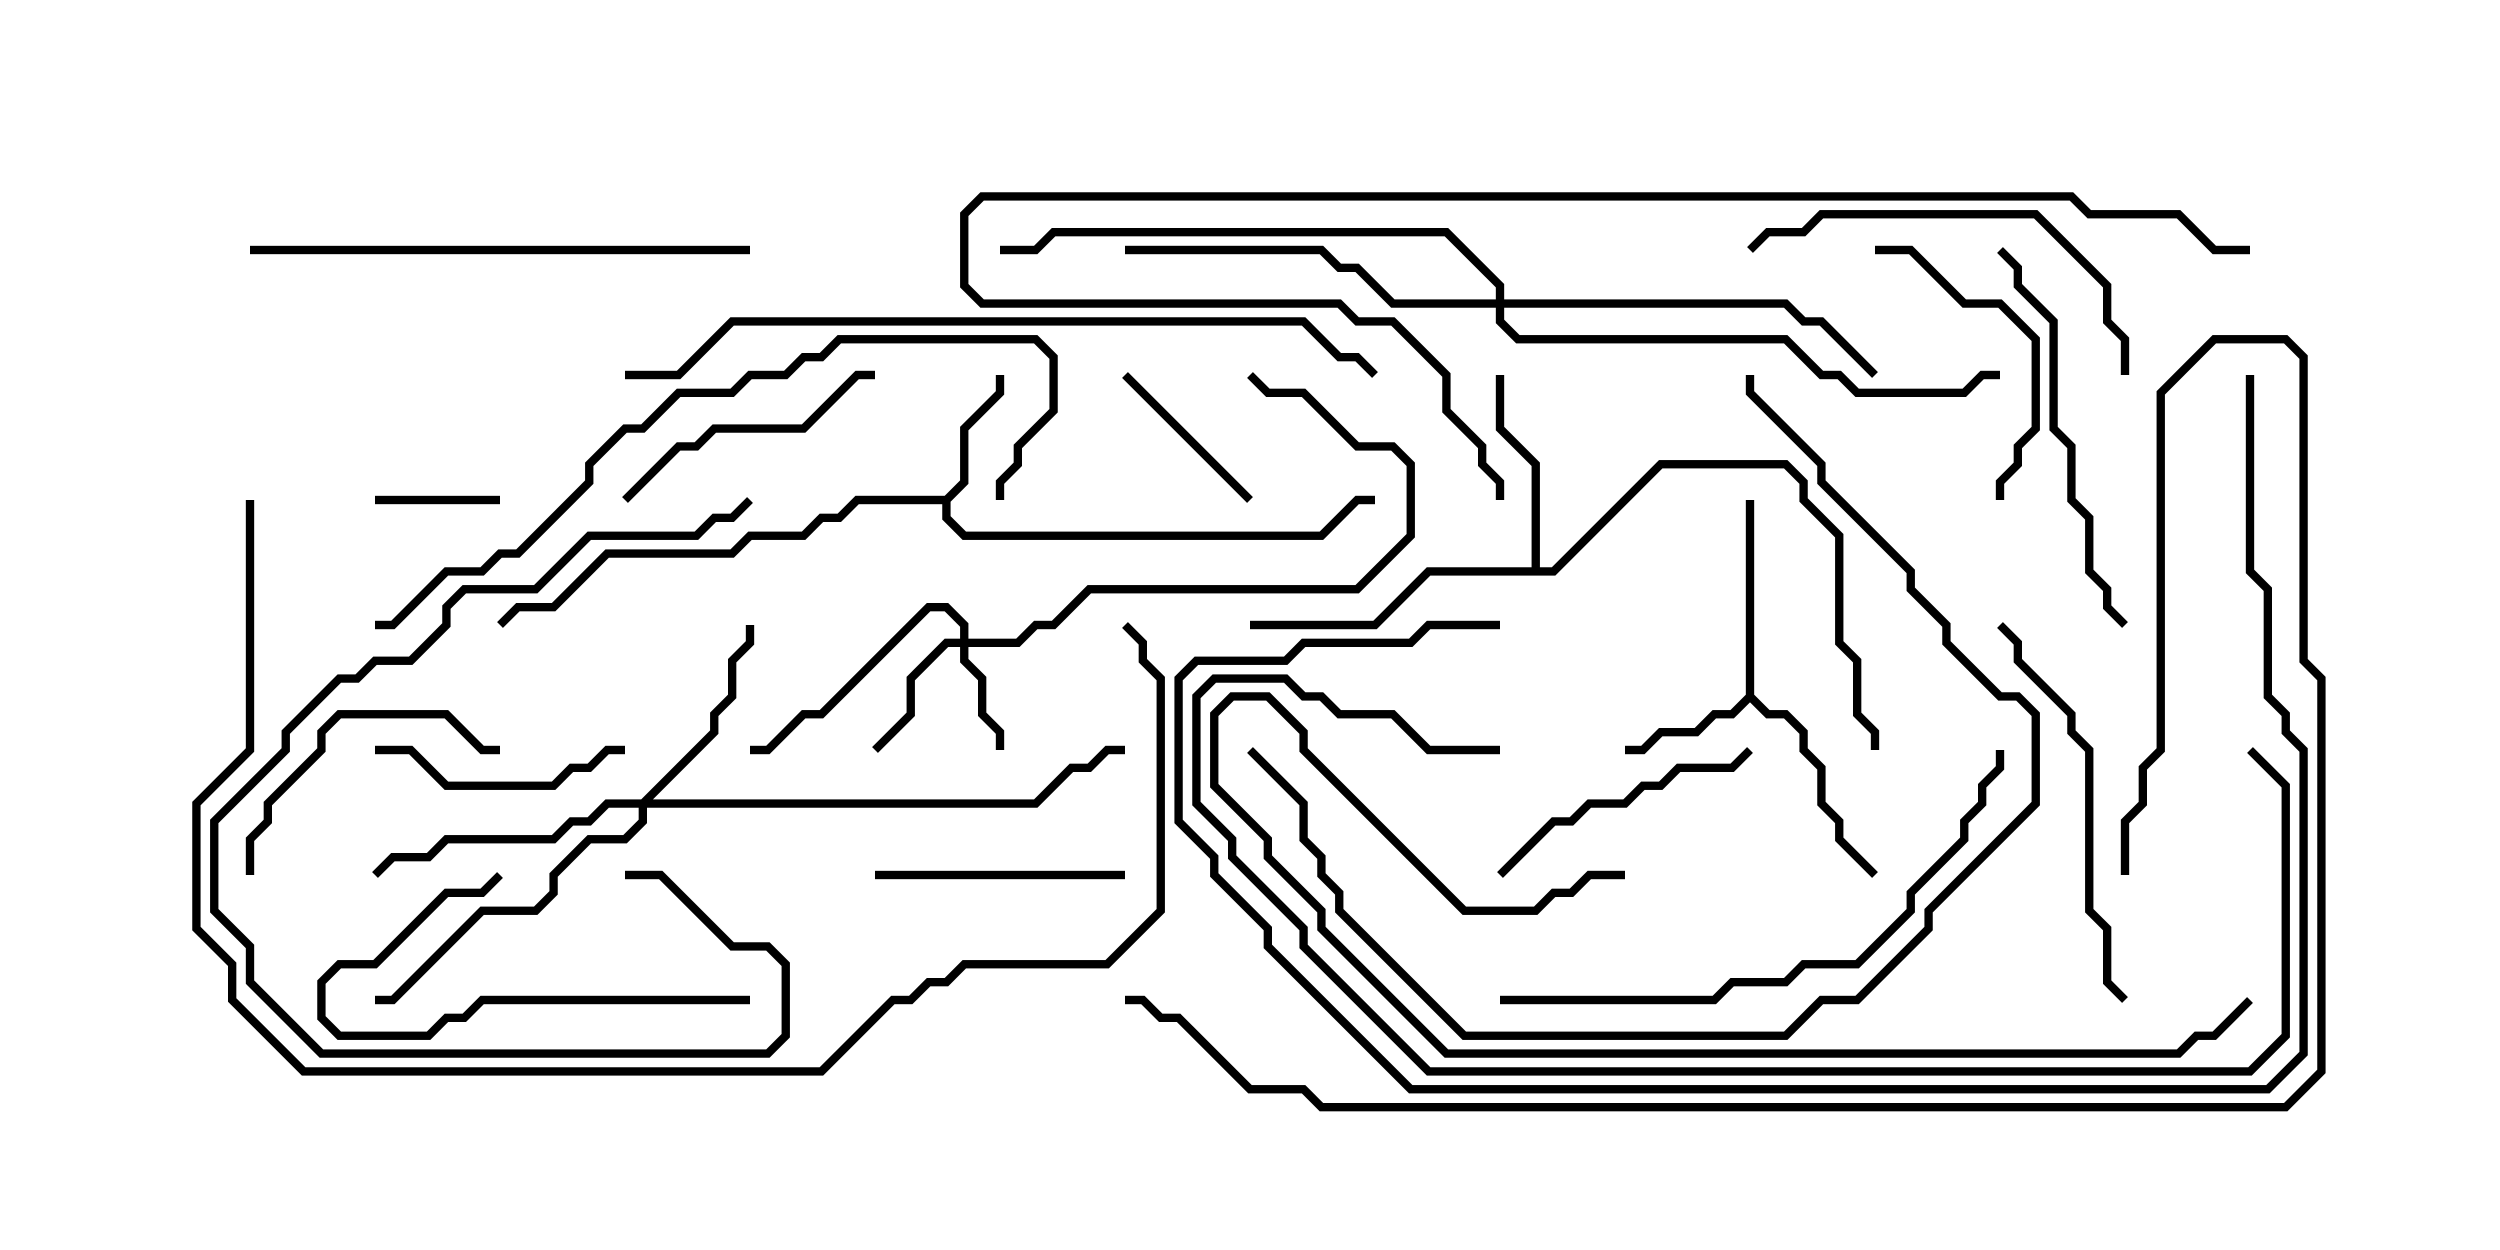 <svg version="1.1" width="30" height="15" xmlns="http://www.w3.org/2000/svg"><path d="M11.336,5.95L11.521,5.765L11.521,5.122L11.95,4.694L11.95,4.5L12.05,4.5L12.05,4.735L11.621,5.164L11.621,5.806L11.407,6.021L11.407,6.194L11.592,6.379L15.836,6.379L16.265,5.95L16.5,5.95L16.5,6.05L16.306,6.05L15.878,6.479L11.551,6.479L11.307,6.235L11.307,6.05L10.306,6.05L10.092,6.264L9.878,6.264L9.664,6.479L9.021,6.479L8.806,6.693L7.306,6.693L6.664,7.336L6.235,7.336L6.035,7.535L5.965,7.465L6.194,7.236L6.622,7.236L7.265,6.593L8.765,6.593L8.979,6.379L9.622,6.379L9.836,6.164L10.051,6.164L10.265,5.95z" stroke="none"/><path d="M20.95,8.336L20.95,6L21.05,6L21.05,8.336L21.235,8.521L21.449,8.521L21.693,8.765L21.693,8.979L21.907,9.194L21.907,9.622L22.121,9.836L22.121,10.051L22.535,10.465L22.465,10.535L22.021,10.092L22.021,9.878L21.807,9.664L21.807,9.235L21.593,9.021L21.593,8.806L21.408,8.621L21.194,8.621L21,8.428L20.806,8.621L20.592,8.621L20.378,8.836L19.949,8.836L19.735,9.05L19.5,9.05L19.5,8.95L19.694,8.95L19.908,8.736L20.336,8.736L20.551,8.521L20.765,8.521z" stroke="none"/><path d="M18.379,6.807L18.379,5.592L17.95,5.164L17.95,4.5L18.05,4.5L18.05,5.122L18.479,5.551L18.479,6.807L18.622,6.807L19.908,5.521L21.449,5.521L21.693,5.765L21.693,5.979L22.121,6.408L22.121,7.694L22.336,7.908L22.336,8.551L22.55,8.765L22.55,9L22.45,9L22.45,8.806L22.236,8.592L22.236,7.949L22.021,7.735L22.021,6.449L21.593,6.021L21.593,5.806L21.408,5.621L19.949,5.621L18.664,6.907L17.164,6.907L16.521,7.55L15,7.55L15,7.45L16.479,7.45L17.122,6.807z" stroke="none"/><path d="M11.521,7.664L11.521,7.521L11.336,7.336L11.164,7.336L9.878,8.621L9.664,8.621L9.235,9.05L9,9.05L9,8.95L9.194,8.95L9.622,8.521L9.836,8.521L11.122,7.236L11.378,7.236L11.621,7.479L11.621,7.664L12.194,7.664L12.408,7.45L12.622,7.45L13.051,7.021L16.265,7.021L16.879,6.408L16.879,5.592L16.694,5.407L16.265,5.407L15.622,4.764L15.194,4.764L14.965,4.535L15.035,4.465L15.235,4.664L15.664,4.664L16.306,5.307L16.735,5.307L16.979,5.551L16.979,6.449L16.306,7.121L13.092,7.121L12.664,7.55L12.449,7.55L12.235,7.764L11.621,7.764L11.621,7.908L11.836,8.122L11.836,8.551L12.05,8.765L12.05,9L11.95,9L11.95,8.806L11.736,8.592L11.736,8.164L11.521,7.949L11.521,7.764L11.378,7.764L10.979,8.164L10.979,8.592L10.535,9.035L10.465,8.965L10.879,8.551L10.879,8.122L11.336,7.664z" stroke="none"/><path d="M7.694,9.593L8.521,8.765L8.521,8.551L8.736,8.336L8.736,7.908L8.95,7.694L8.95,7.5L9.05,7.5L9.05,7.735L8.836,7.949L8.836,8.378L8.621,8.592L8.621,8.806L7.835,9.593L12.408,9.593L12.836,9.164L13.051,9.164L13.265,8.95L13.5,8.95L13.5,9.05L13.306,9.05L13.092,9.264L12.878,9.264L12.449,9.693L7.764,9.693L7.764,9.878L7.521,10.121L7.092,10.121L6.693,10.521L6.693,10.735L6.449,10.979L5.806,10.979L4.735,12.05L4.5,12.05L4.5,11.95L4.694,11.95L5.765,10.879L6.408,10.879L6.593,10.694L6.593,10.479L7.051,10.021L7.479,10.021L7.664,9.836L7.664,9.693L7.306,9.693L7.092,9.907L6.878,9.907L6.664,10.121L5.378,10.121L5.164,10.336L4.735,10.336L4.535,10.535L4.465,10.465L4.694,10.236L5.122,10.236L5.336,10.021L6.622,10.021L6.836,9.807L7.051,9.807L7.265,9.593z" stroke="none"/><path d="M17.95,3.593L17.95,3.449L17.336,2.836L12.664,2.836L12.449,3.05L12,3.05L12,2.95L12.408,2.95L12.622,2.736L17.378,2.736L18.05,3.408L18.05,3.593L21.449,3.593L21.664,3.807L21.878,3.807L22.535,4.465L22.465,4.535L21.836,3.907L21.622,3.907L21.408,3.693L18.05,3.693L18.05,3.836L18.235,4.021L21.449,4.021L21.878,4.45L22.092,4.45L22.306,4.664L23.551,4.664L23.765,4.45L24,4.45L24,4.55L23.806,4.55L23.592,4.764L22.265,4.764L22.051,4.55L21.836,4.55L21.408,4.121L18.194,4.121L17.95,3.878L17.95,3.693L16.694,3.693L16.265,3.264L16.051,3.264L15.836,3.05L13.5,3.05L13.5,2.95L15.878,2.95L16.092,3.164L16.306,3.164L16.735,3.593z" stroke="none"/><path d="M6,5.95L6,6.05L4.5,6.05L4.5,5.95z" stroke="none"/><path d="M15.035,5.965L14.965,6.035L13.465,4.535L13.535,4.465z" stroke="none"/><path d="M10.5,10.55L10.5,10.45L13.5,10.45L13.5,10.55z" stroke="none"/><path d="M4.5,9.05L4.5,8.95L4.949,8.95L5.378,9.379L6.622,9.379L6.836,9.164L7.051,9.164L7.265,8.95L7.5,8.95L7.5,9.05L7.306,9.05L7.092,9.264L6.878,9.264L6.664,9.479L5.336,9.479L4.908,9.05z" stroke="none"/><path d="M9,11.95L9,12.05L5.806,12.05L5.592,12.264L5.378,12.264L5.164,12.479L4.051,12.479L3.807,12.235L3.807,11.765L4.051,11.521L4.479,11.521L5.336,10.664L5.765,10.664L5.965,10.465L6.035,10.535L5.806,10.764L5.378,10.764L4.521,11.621L4.092,11.621L3.907,11.806L3.907,12.194L4.092,12.379L5.122,12.379L5.336,12.164L5.551,12.164L5.765,11.95z" stroke="none"/><path d="M7.535,6.035L7.465,5.965L8.122,5.307L8.336,5.307L8.551,5.093L9.622,5.093L10.265,4.45L10.5,4.45L10.5,4.55L10.306,4.55L9.664,5.193L8.592,5.193L8.378,5.407L8.164,5.407z" stroke="none"/><path d="M18.035,10.535L17.965,10.465L18.622,9.807L18.836,9.807L19.051,9.593L19.479,9.593L19.694,9.379L19.908,9.379L20.122,9.164L20.765,9.164L20.965,8.965L21.035,9.035L20.806,9.264L20.164,9.264L19.949,9.479L19.735,9.479L19.521,9.693L19.092,9.693L18.878,9.907L18.664,9.907z" stroke="none"/><path d="M22.5,3.05L22.5,2.95L22.949,2.95L23.592,3.593L24.021,3.593L24.479,4.051L24.479,5.164L24.264,5.378L24.264,5.592L24.05,5.806L24.05,6L23.95,6L23.95,5.765L24.164,5.551L24.164,5.336L24.379,5.122L24.379,4.092L23.979,3.693L23.551,3.693L22.908,3.05z" stroke="none"/><path d="M3.05,10.5L2.95,10.5L2.95,10.051L3.164,9.836L3.164,9.622L3.807,8.979L3.807,8.765L4.051,8.521L5.378,8.521L5.806,8.95L6,8.95L6,9.05L5.765,9.05L5.336,8.621L4.092,8.621L3.907,8.806L3.907,9.021L3.264,9.664L3.264,9.878L3.05,10.092z" stroke="none"/><path d="M25.535,11.965L25.465,12.035L25.236,11.806L25.236,11.164L25.021,10.949L25.021,9.021L24.807,8.806L24.807,8.592L24.164,7.949L24.164,7.735L23.965,7.535L24.035,7.465L24.264,7.694L24.264,7.908L24.907,8.551L24.907,8.765L25.121,8.979L25.121,10.908L25.336,11.122L25.336,11.765z" stroke="none"/><path d="M7.5,10.55L7.5,10.45L7.949,10.45L8.806,11.307L9.235,11.307L9.479,11.551L9.479,12.449L9.235,12.693L3.836,12.693L2.95,11.806L2.95,11.378L2.521,10.949L2.521,9.836L3.379,8.979L3.379,8.765L4.051,8.093L4.265,8.093L4.479,7.879L4.908,7.879L5.307,7.479L5.307,7.265L5.551,7.021L6.408,7.021L7.051,6.379L8.336,6.379L8.551,6.164L8.765,6.164L8.965,5.965L9.035,6.035L8.806,6.264L8.592,6.264L8.378,6.479L7.092,6.479L6.449,7.121L5.592,7.121L5.407,7.306L5.407,7.521L4.949,7.979L4.521,7.979L4.306,8.193L4.092,8.193L3.479,8.806L3.479,9.021L2.621,9.878L2.621,10.908L3.05,11.336L3.05,11.765L3.878,12.593L9.194,12.593L9.379,12.408L9.379,11.592L9.194,11.407L8.765,11.407L7.908,10.55z" stroke="none"/><path d="M23.965,3.035L24.035,2.965L24.264,3.194L24.264,3.408L24.693,3.836L24.693,5.122L24.907,5.336L24.907,5.979L25.121,6.194L25.121,6.836L25.336,7.051L25.336,7.265L25.535,7.465L25.465,7.535L25.236,7.306L25.236,7.092L25.021,6.878L25.021,6.235L24.807,6.021L24.807,5.378L24.593,5.164L24.593,3.878L24.164,3.449L24.164,3.235z" stroke="none"/><path d="M25.55,4.5L25.45,4.5L25.45,4.092L25.236,3.878L25.236,3.449L24.408,2.621L21.878,2.621L21.664,2.836L21.235,2.836L21.035,3.035L20.965,2.965L21.194,2.736L21.622,2.736L21.836,2.521L24.449,2.521L25.336,3.408L25.336,3.836L25.55,4.051z" stroke="none"/><path d="M3,3.05L3,2.95L9,2.95L9,3.05z" stroke="none"/><path d="M18,12.05L18,11.95L20.551,11.95L20.765,11.736L21.408,11.736L21.622,11.521L22.265,11.521L22.879,10.908L22.879,10.694L23.521,10.051L23.521,9.836L23.736,9.622L23.736,9.408L23.95,9.194L23.95,9L24.05,9L24.05,9.235L23.836,9.449L23.836,9.664L23.621,9.878L23.621,10.092L22.979,10.735L22.979,10.949L22.306,11.621L21.664,11.621L21.449,11.836L20.806,11.836L20.592,12.05z" stroke="none"/><path d="M14.965,9.035L15.035,8.965L15.693,9.622L15.693,10.051L15.907,10.265L15.907,10.479L16.121,10.694L16.121,10.908L17.592,12.379L21.408,12.379L21.836,11.95L22.265,11.95L23.093,11.122L23.093,10.908L24.379,9.622L24.379,8.592L24.194,8.407L23.979,8.407L23.307,7.735L23.307,7.521L22.879,7.092L22.879,6.878L21.807,5.806L21.807,5.592L20.95,4.735L20.95,4.5L21.05,4.5L21.05,4.694L21.907,5.551L21.907,5.765L22.979,6.836L22.979,7.051L23.407,7.479L23.407,7.694L24.021,8.307L24.235,8.307L24.479,8.551L24.479,9.664L23.193,10.949L23.193,11.164L22.306,12.05L21.878,12.05L21.449,12.479L17.551,12.479L16.021,10.949L16.021,10.735L15.807,10.521L15.807,10.306L15.593,10.092L15.593,9.664z" stroke="none"/><path d="M4.5,7.55L4.5,7.45L4.694,7.45L5.336,6.807L5.765,6.807L5.979,6.593L6.194,6.593L7.021,5.765L7.021,5.551L7.479,5.093L7.694,5.093L8.122,4.664L8.765,4.664L8.979,4.45L9.408,4.45L9.622,4.236L9.836,4.236L10.051,4.021L12.449,4.021L12.693,4.265L12.693,4.949L12.264,5.378L12.264,5.592L12.05,5.806L12.05,6L11.95,6L11.95,5.765L12.164,5.551L12.164,5.336L12.593,4.908L12.593,4.306L12.408,4.121L10.092,4.121L9.878,4.336L9.664,4.336L9.449,4.55L9.021,4.55L8.806,4.764L8.164,4.764L7.735,5.193L7.521,5.193L7.121,5.592L7.121,5.806L6.235,6.693L6.021,6.693L5.806,6.907L5.378,6.907L4.735,7.55z" stroke="none"/><path d="M19.5,10.45L19.5,10.55L19.092,10.55L18.878,10.764L18.664,10.764L18.449,10.979L17.551,10.979L15.593,9.021L15.593,8.806L15.194,8.407L14.806,8.407L14.621,8.592L14.621,9.408L15.264,10.051L15.264,10.265L15.907,10.908L15.907,11.122L17.378,12.593L26.122,12.593L26.336,12.379L26.551,12.379L26.965,11.965L27.035,12.035L26.592,12.479L26.378,12.479L26.164,12.693L17.336,12.693L15.807,11.164L15.807,10.949L15.164,10.306L15.164,10.092L14.521,9.449L14.521,8.551L14.765,8.307L15.235,8.307L15.693,8.765L15.693,8.979L17.592,10.879L18.408,10.879L18.622,10.664L18.836,10.664L19.051,10.45z" stroke="none"/><path d="M7.5,4.55L7.5,4.45L8.122,4.45L8.765,3.807L15.664,3.807L16.092,4.236L16.306,4.236L16.535,4.465L16.465,4.535L16.265,4.336L16.051,4.336L15.622,3.907L8.806,3.907L8.164,4.55z" stroke="none"/><path d="M18,8.95L18,9.05L17.122,9.05L16.694,8.621L16.051,8.621L15.836,8.407L15.622,8.407L15.408,8.193L14.592,8.193L14.407,8.378L14.407,9.622L14.836,10.051L14.836,10.265L15.693,11.122L15.693,11.336L17.164,12.807L26.979,12.807L27.379,12.408L27.379,9.449L26.965,9.035L27.035,8.965L27.479,9.408L27.479,12.449L27.021,12.907L17.122,12.907L15.593,11.378L15.593,11.164L14.736,10.306L14.736,10.092L14.307,9.664L14.307,8.336L14.551,8.093L15.449,8.093L15.664,8.307L15.878,8.307L16.092,8.521L16.735,8.521L17.164,8.95z" stroke="none"/><path d="M18,7.45L18,7.55L17.164,7.55L16.949,7.764L15.664,7.764L15.449,7.979L14.378,7.979L14.193,8.164L14.193,9.836L14.621,10.265L14.621,10.479L15.264,11.122L15.264,11.336L16.949,13.021L27.194,13.021L27.593,12.622L27.593,9.021L27.379,8.806L27.379,8.592L27.164,8.378L27.164,7.092L26.95,6.878L26.95,4.5L27.05,4.5L27.05,6.836L27.264,7.051L27.264,8.336L27.479,8.551L27.479,8.765L27.693,8.979L27.693,12.664L27.235,13.121L16.908,13.121L15.164,11.378L15.164,11.164L14.521,10.521L14.521,10.306L14.093,9.878L14.093,8.122L14.336,7.879L15.408,7.879L15.622,7.664L16.908,7.664L17.122,7.45z" stroke="none"/><path d="M27,2.95L27,3.05L26.551,3.05L26.122,2.621L25.051,2.621L24.836,2.407L11.806,2.407L11.621,2.592L11.621,3.408L11.806,3.593L16.092,3.593L16.306,3.807L16.735,3.807L17.407,4.479L17.407,4.908L17.836,5.336L17.836,5.551L18.05,5.765L18.05,6L17.95,6L17.95,5.806L17.736,5.592L17.736,5.378L17.307,4.949L17.307,4.521L16.694,3.907L16.265,3.907L16.051,3.693L11.765,3.693L11.521,3.449L11.521,2.551L11.765,2.307L24.878,2.307L25.092,2.521L26.164,2.521L26.592,2.95z" stroke="none"/><path d="M2.95,6L3.05,6L3.05,9.021L2.407,9.664L2.407,11.122L2.836,11.551L2.836,11.979L3.664,12.807L9.836,12.807L10.694,11.95L10.908,11.95L11.122,11.736L11.336,11.736L11.551,11.521L13.265,11.521L13.879,10.908L13.879,8.164L13.664,7.949L13.664,7.735L13.465,7.535L13.535,7.465L13.764,7.694L13.764,7.908L13.979,8.122L13.979,10.949L13.306,11.621L11.592,11.621L11.378,11.836L11.164,11.836L10.949,12.05L10.735,12.05L9.878,12.907L3.622,12.907L2.736,12.021L2.736,11.592L2.307,11.164L2.307,9.622L2.95,8.979z" stroke="none"/><path d="M25.55,10.5L25.45,10.5L25.45,9.836L25.664,9.622L25.664,9.194L25.879,8.979L25.879,4.694L26.551,4.021L27.449,4.021L27.693,4.265L27.693,7.908L27.907,8.122L27.907,12.878L27.449,13.336L15.836,13.336L15.622,13.121L14.979,13.121L14.122,12.264L13.908,12.264L13.694,12.05L13.5,12.05L13.5,11.95L13.735,11.95L13.949,12.164L14.164,12.164L15.021,13.021L15.664,13.021L15.878,13.236L27.408,13.236L27.807,12.836L27.807,8.164L27.593,7.949L27.593,4.306L27.408,4.121L26.592,4.121L25.979,4.735L25.979,9.021L25.764,9.235L25.764,9.664L25.55,9.878z" stroke="none"/></svg>